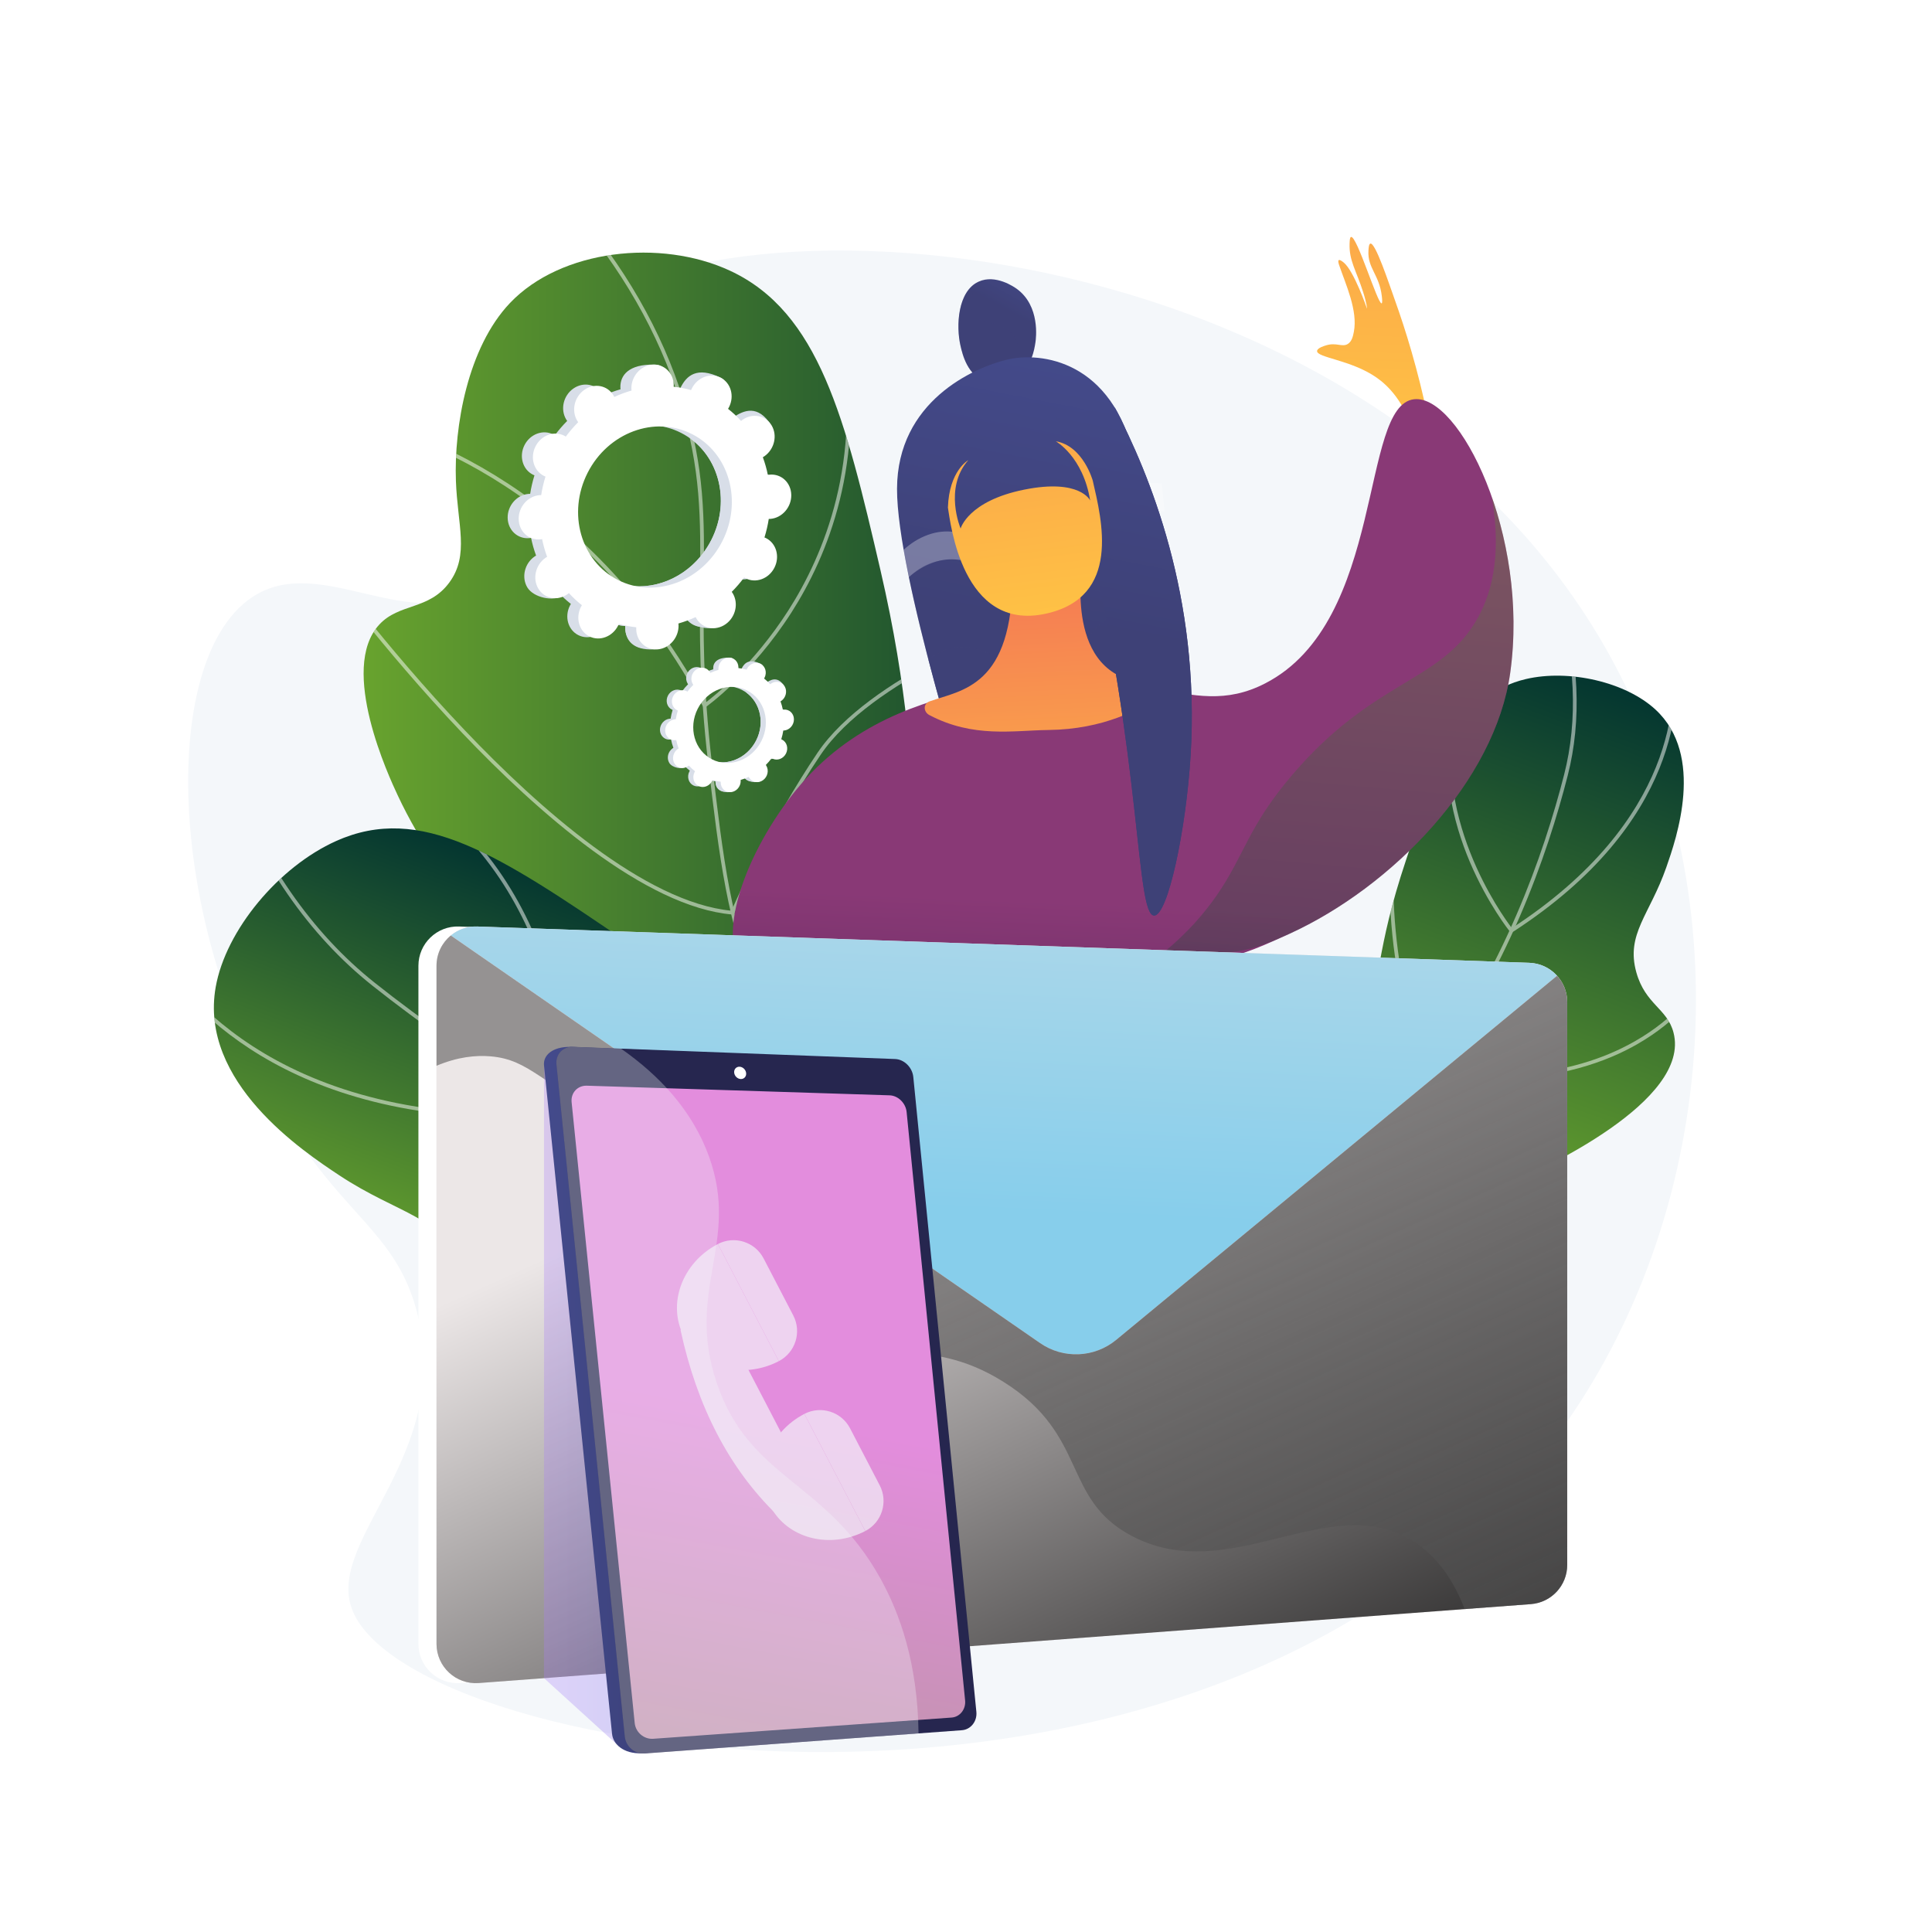 <?xml version="1.0" encoding="utf-8"?>
<!-- Generator: Adobe Illustrator 27.5.0, SVG Export Plug-In . SVG Version: 6.00 Build 0)  -->
<svg version="1.1" xmlns="http://www.w3.org/2000/svg" xmlns:xlink="http://www.w3.org/1999/xlink" x="0px" y="0px"
	 viewBox="0 0 3710 3710" style="enable-background:new 0 0 3710 3710;" xml:space="preserve">
<g id="Background">
	<g>
		<g>
			<rect style="fill:#FFFFFF;" width="3710" height="3710"/>
		</g>
	</g>
</g>
<g id="Illustration">
	<g>
		<path style="fill:#F4F7FA;" d="M1057.377,654.391c-97.244,139.21,16.777,364.904-127.517,469.601
			c-140.459,101.916-313.008-65.138-445.381,22.591c-196.368,130.139-160.508,725.634,126.593,1095.625
			c86.341,111.269,158.484,154.563,190.436,280.403c68.61,270.211-172.519,430.95-126.633,564.592
			c103.32,300.913,1692.306,553.414,2329.878-350.928c297.772-422.366,342.325-1032.265,76.275-1495.487
			C2600.28,403.753,1275.575,342.029,1057.377,654.391z"/>
		<g>
			<g>
				<defs>
					<path id="SVGID_1_" d="M2383.685,2370.05c150.761,1.02,342.963-19.191,527.043-102.453
						c46.978-21.249,337.185-152.513,302.91-284.689c-12.073-46.559-54.212-53.911-71.443-115.879
						c-20.416-73.427,25.68-110.104,57.633-201.615c19.066-54.604,74.864-214.404-20.874-302.883
						c-57.21-52.872-165.944-77.884-248.708-58.562c-121.397,28.34-163.134,146.506-230.294,347.666
						c-59.535,178.321-44.238,222.094-89.35,349.753C2577.122,2096.132,2514.08,2226.577,2383.685,2370.05z"/>
				</defs>
				
					<linearGradient id="SVGID_00000042006403997194630830000013664310762547697025_" gradientUnits="userSpaceOnUse" x1="3130.978" y1="1307.89" x2="2770.083" y2="2276.609">
					<stop  offset="0.004" style="stop-color:#023430"/>
					<stop  offset="1" style="stop-color:#68a32e"/>
				</linearGradient>
				
					<use xlink:href="#SVGID_1_"  style="overflow:visible;fill:url(#SVGID_00000042006403997194630830000013664310762547697025_);"/>
				<clipPath id="SVGID_00000133521680829195662940000003479408766713478060_">
					<use xlink:href="#SVGID_1_"  style="overflow:visible;"/>
				</clipPath>
				<g style="opacity:0.5;clip-path:url(#SVGID_00000133521680829195662940000003479408766713478060_);">
					<path style="fill:#FFFFFF;" d="M2004.972,2452.356c-87.31,0.001-176.662-12.079-267.335-36.221l1.829-6.882
						c164.985,43.925,325.515,47.649,477.146,11.068c201.984-48.731,377.192-169.735,520.753-359.648
						c149.549-197.829,227.303-420.854,266.198-573.114c26.915-105.347,21.716-222.005-15.443-346.736l6.823-2.033
						c37.539,125.983,42.758,243.919,15.52,350.532c-39.055,152.893-117.153,376.872-267.415,575.645
						c-144.579,191.261-321.137,313.148-524.766,362.277C2148.88,2443.988,2077.632,2452.356,2004.972,2452.356z"/>
					<path style="fill:#FFFFFF;" d="M2901.655,1791.79l-2.013-2.488c-0.424-0.523-42.775-53.294-76.982-133.838
						c-31.609-74.43-62.59-188.552-30.685-309.547l6.885,1.815c-56.522,214.341,85.759,410.204,104.353,434.562
						c319.124-207.767,315.963-445.168,307.346-513.129c-0.237-1.86-0.358-3.027-0.355-3.454l3.564,0.034l3.557-0.03
						c0.017,0.394,0.132,1.253,0.299,2.554c8.773,69.198,12.112,311.331-313.281,521.78L2901.655,1791.79z"/>
					<path style="fill:#FFFFFF;" d="M2864.735,2072.353c-37.545,0-78.345-2.828-122.554-9.327l-1.885-0.277l-0.814-1.72
						c-0.873-1.84-87.063-186.916-68.157-438.523l19.056-253.577l7.101,0.534l-19.056,253.577
						c-17.787,236.759,58.093,414.01,66.707,433.22c107.837,15.619,263.166,18.195,394.607-56.894
						c79.027-45.146,112.334-97.771,112.66-98.298l6.051,3.755c-1.363,2.201-34.346,54.435-114.768,100.493
						C3086.227,2038.22,2995.168,2072.353,2864.735,2072.353z"/>
				</g>
			</g>
		</g>
		<g>
			<g>
				<g>
					<defs>
						<path id="SVGID_00000021839020975277486150000010005330052877013938_" d="M2221.342,2368.829
							c-115.702-71.389-274.025-193.355-374.643-390.894c-131.957-259.07-48.722-420.504-155.908-882.775
							c-67.773-292.289-118.015-495.589-288.51-575.096c-133.608-62.305-325.068-41.127-422.941,61.753
							c-81.378,85.542-107.583,237.584-103.861,341.547c3.034,84.729,26.107,142.002-12.346,194.788
							c-39.298,53.945-96.5,39.577-134.991,81.443c-78.06,84.903,19.631,293.624,35.42,327.357
							c175.632,375.242,593.436,567.385,776.694,649.004C1691.779,2243.441,1922.059,2327.593,2221.342,2368.829z"/>
					</defs>
					
						<linearGradient id="SVGID_00000142171770918660172060000016157319545526845342_" gradientUnits="userSpaceOnUse" x1="698.252" y1="1426.963" x2="2221.342" y2="1426.963">
						<stop  offset="0" style="stop-color:#68a32e"/>
						<stop  offset="1" style="stop-color:#023430"/>
					</linearGradient>
					
						<use xlink:href="#SVGID_00000021839020975277486150000010005330052877013938_"  style="overflow:visible;fill:url(#SVGID_00000142171770918660172060000016157319545526845342_);"/>
					<clipPath id="SVGID_00000083797177454272906860000004469866321159319204_">
						<use xlink:href="#SVGID_00000021839020975277486150000010005330052877013938_"  style="overflow:visible;"/>
					</clipPath>
					<g style="opacity:0.5;clip-path:url(#SVGID_00000083797177454272906860000004469866321159319204_);">
						<path style="fill:#FFFFFF;" d="M2347.293,2418.594c-182.438-29.879-343.813-76.973-479.64-139.973
							c-201.021-93.239-340.012-219.058-413.114-373.963c-57.172-121.157-73.724-261.732-94.679-439.705
							c-17.37-147.534-16.375-253.576-15.495-347.135c1.137-121.294,2.034-217.098-38.585-347.11
							c-41.273-132.084-113.078-257.165-213.414-371.766l5.355-4.691c100.997,115.352,173.285,241.296,214.854,374.333
							c40.957,131.081,40.052,227.38,38.908,349.3c-0.876,93.347-1.867,199.15,15.45,346.236
							c21.695,184.261,37.368,317.392,94.046,437.498c72.371,153.355,210.205,278.023,409.671,370.542
							c135.239,62.728,295.992,109.63,477.797,139.405L2347.293,2418.594z"/>
						<path style="fill:#FFFFFF;" d="M1351.855,1360.188l-1.892-3.549c-131.661-246.634-305.555-382.315-428.247-452.707
							c-132.833-76.209-235.687-94.355-236.709-94.529l1.196-7.021c1.036,0.177,105.139,18.54,239.057,95.373
							c122.901,70.511,296.823,206.073,429.044,451.904c16.448-12.376,92.356-72.599,159.31-177.097
							c69.332-108.208,142.983-287.442,100.128-526.818l7.01-1.255c43.286,241.783-31.196,422.849-101.303,532.169
							c-75.96,118.448-163.423,180.604-164.3,181.218L1351.855,1360.188z"/>
						<path style="fill:#FFFFFF;" d="M1409.277,1756.407l-2.58-0.219c-168.41-14.295-375.395-197.671-519.379-348.988
							c-155.707-163.639-273.34-326.027-274.509-327.648l5.773-4.168c1.168,1.618,118.562,163.67,273.949,326.963
							c142.385,149.627,346.498,330.773,512.213,346.515c8.815-20.449,73.46-167.598,165.357-303.646
							c98.977-146.52,378.382-247.047,381.191-248.046l2.385,6.711c-2.789,0.99-280.013,100.745-377.672,245.321
							c-98.135,145.276-165.058,303.24-165.722,304.818L1409.277,1756.407z"/>
						<path style="fill:#FFFFFF;" d="M1718.755,2255.822c-62.617,0-155.026-3.401-262.95-18.025
							c-185.338-25.115-455.719-89.407-691.288-253.071l-454.902-316.048l4.062-5.849l454.902,316.048
							c234.348,162.817,503.488,226.818,687.998,251.838c175.173,23.753,309.279,17.833,340.885,15.915
							c-55.193-64.615-85.28-137.674-89.442-217.259c-3.418-65.348,10.554-135.159,41.527-207.493
							c52.62-122.891,137.392-211.813,138.244-212.697l5.133,4.937c-0.842,0.876-84.824,88.998-136.905,210.739
							c-30.504,71.3-44.257,140.019-40.88,204.246c4.215,80.135,35.296,153.562,92.377,218.241l4.694,5.321l-7.073,0.583
							C1804.462,2253.304,1772.63,2255.822,1718.755,2255.822z"/>
					</g>
				</g>
			</g>
			<g>
				<g>
					<defs>
						<path id="SVGID_00000022528947984357814010000005490893370548709781_" d="M2183.498,2352.991
							c-170.064,130.978-405.396,273.568-685.816,337.674c-71.563,16.36-513.65,117.424-588.605-61.959
							c-26.403-63.188,15.046-107.81-18.778-192.91c-40.08-100.836-123.929-102.729-238.959-178.975
							c-68.638-45.495-269.509-178.639-237.146-361.401c19.34-109.213,121.091-231.204,231.571-280.565
							c162.051-72.402,311.128,25.642,560.499,195.897c221.058,150.925,241.406,213.729,402.485,319.63
							C1728.295,2208.977,1912.103,2302.597,2183.498,2352.991z"/>
					</defs>
					
						<linearGradient id="SVGID_00000018217233587817822920000012785997945751726001_" gradientUnits="userSpaceOnUse" x1="1417.208" y1="1800.433" x2="1130.827" y2="2569.14">
						<stop  offset="0.004" style="stop-color:#023430"/>
						<stop  offset="1" style="stop-color:#68a32e"/>
					</linearGradient>
					
						<use xlink:href="#SVGID_00000022528947984357814010000005490893370548709781_"  style="overflow:visible;fill:url(#SVGID_00000018217233587817822920000012785997945751726001_);"/>
					<clipPath id="SVGID_00000159436416839600412860000014006449533544094392_">
						<use xlink:href="#SVGID_00000022528947984357814010000005490893370548709781_"  style="overflow:visible;"/>
					</clipPath>
					<g style="opacity:0.5;clip-path:url(#SVGID_00000159436416839600412860000014006449533544094392_);">
						<path style="fill:#FFFFFF;" d="M1928.354,2375.292c-133.306,0-271.72-20.059-414.623-60.223
							c-341.295-95.922-622.54-282.515-798.374-422.156c-122.477-97.267-217.952-235.267-283.772-410.168l6.663-2.509
							c65.361,173.677,160.085,310.646,281.54,407.1c175.323,139.235,455.715,325.276,795.87,420.877
							c326.659,91.807,629.859,78.113,901.172-40.708c203.66-89.19,382.673-231.803,532.068-423.875l5.619,4.373
							c-150.129,193.018-330.074,336.355-534.829,426.026C2265.602,2341.509,2101.288,2375.292,1928.354,2375.292z"/>
						<path style="fill:#FFFFFF;" d="M984.73,2146.406c-467.935,0-648.126-245.414-694.24-325.318
							c-0.994-1.722-1.624-2.841-1.937-3.274l5.644-4.342c0.449,0.576,0.984,1.492,2.462,4.055
							c48.906,84.742,250.49,357.667,793.158,317.803c0.153-17.567-0.602-105.297-27.805-212.664
							c-27.934-110.239-90.276-264.355-228.656-372.52l4.388-5.611c140.028,109.454,203.027,265.204,231.222,376.588
							c30.521,120.578,27.948,216.669,27.92,217.626l-0.101,3.199l-3.192,0.241C1055.71,2145.055,1019.393,2146.406,984.73,2146.406
							z"/>
						<path style="fill:#FFFFFF;" d="M931.362,2597.376c-86.33,0-139.134-19.773-139.798-20.028l2.549-6.65
							c0.828,0.316,84.125,31.417,212.927,14.556c118.662-15.534,301.274-76.098,498.073-276.343
							c-5.689-24.865-71.45-294.226-297.939-550.119L967.211,1487.68l5.334-4.721l239.964,271.112
							c237.833,268.71,299.393,552.388,299.987,555.223l0.393,1.863l-1.335,1.36c-198.921,202.976-383.904,264.223-504.058,279.86
							C979.962,2595.96,954.459,2597.376,931.362,2597.376z"/>
					</g>
				</g>
			</g>
			<g>
				<g>
					<defs>
						<path id="SVGID_00000005986115854235673800000016605808918396382848_" d="M2142.883,2506.67
							c-12.926-17.573-90.697-119.972-213.779-124.236c-103.04-3.57-181.839,63.578-200.091,79.132
							c-73.5,62.632-65.008,112.591-124.377,132.87c-70.499,24.081-121.096-33.175-166.688-0.121
							c-31.452,22.803-40.664,74.186-27.912,110.017c22.381,62.893,117.762,92.863,190.096,77.826
							c99.657-20.716,101.904-115.708,215.058-146.223c65.755-17.733,84.908,8.976,154.852-8.16
							C2051.26,2607.876,2107.631,2551.724,2142.883,2506.67z"/>
					</defs>
					
						<linearGradient id="SVGID_00000153703436230569035580000011476264606879572662_" gradientUnits="userSpaceOnUse" x1="1404.49" y1="2584.141" x2="2142.883" y2="2584.141">
						<stop  offset="0" style="stop-color:#68a32e"/>
						<stop  offset="1" style="stop-color:#023430"/>
					</linearGradient>
					
						<use xlink:href="#SVGID_00000005986115854235673800000016605808918396382848_"  style="overflow:visible;fill:url(#SVGID_00000153703436230569035580000011476264606879572662_);"/>
					<clipPath id="SVGID_00000021112528671550869820000004970236214140653735_">
						<use xlink:href="#SVGID_00000005986115854235673800000016605808918396382848_"  style="overflow:visible;"/>
					</clipPath>
					<g style="opacity:0.5;clip-path:url(#SVGID_00000021112528671550869820000004970236214140653735_);">
						<path style="fill:#FFFFFF;" d="M1576.808,2689.135c-61.136,0.002-135.58-30.5-222.282-91.201l2.045-2.918
							c116.141,81.317,209.812,108.056,278.403,79.489c43.227-18.003,64.645-51.946,87.317-87.883
							c25.514-40.439,51.893-82.255,111.76-102.215c46.041-15.348,99.359-8,205.587,6.639
							c53.086,7.316,106.13,17.918,157.668,31.513l-0.911,3.442c-51.396-13.557-104.298-24.131-157.237-31.427
							c-105.688-14.566-158.732-21.875-203.98-6.79c-58.66,19.558-84.695,60.826-109.875,100.736
							c-22.982,36.427-44.691,70.835-88.959,89.272C1618.178,2685.358,1598.312,2689.135,1576.808,2689.135z"/>
						<path style="fill:#FFFFFF;" d="M1455.158,2792.203l-0.807-3.469c126.174-29.284,160.415-100.257,163.462-107.15
							c-11.326-38.98-44.375-71.935-70.177-92.759c-28.208-22.766-54.105-36.362-54.366-36.497l1.648-3.157
							c1.043,0.544,104.676,55.316,126.49,132.042l0.167,0.578l-0.219,0.56C1621.047,2683.135,1588.975,2761.144,1455.158,2792.203z
							"/>
						<path style="fill:#FFFFFF;" d="M1742.297,2751.378c-12.686-38.136-1.224-94.582,34.068-167.768
							c23.632-49.013,50.603-89.438,55.871-97.189c-56.987-46.434-196.337,63.824-197.745,64.951l-2.225-2.782
							c0.362-0.287,36.447-28.982,79.17-51.1c57.86-29.957,99.697-34.241,124.351-12.733l1.2,1.048l-0.911,1.309
							c-1.203,1.731-119.994,174.166-90.398,263.142L1742.297,2751.378z"/>
						<path style="fill:#FFFFFF;" d="M1865.768,2698.171c-33.564-128.806,139.106-199.877,159.72-207.848
							c-59.23-102.142-207.159-121.477-208.657-121.661l0.438-3.535c1.523,0.188,152.953,19.99,212.35,125.249l1.036,1.839
							l-1.986,0.712c-1.947,0.697-194.139,71.254-159.459,204.347L1865.768,2698.171z"/>
					</g>
				</g>
			</g>
		</g>
		<g>
			<path style="fill:#D8DEE8;" d="M1410.753,1108.181c19.678,9.991,44.4,0.817,55.217-20.49
				c10.818-21.307,3.636-46.679-16.042-56.669c-1.02-0.518-2.06-0.953-3.104-1.369c3.657-11.79,6.413-23.672,8.261-35.559
				c1.128-0.003,2.26-0.022,3.41-0.125c22.45-2.001,40.269-22.631,39.798-46.079c-0.47-23.449-19.051-40.834-41.501-38.833
				c-1.174,0.105-2.326,0.29-3.472,0.494c-2.345-11.62-5.558-22.971-9.612-33.957c1.033-0.605,2.06-1.229,3.064-1.932
				c19.207-13.456,25.348-40.016,13.716-59.322c-11.633-19.305-36.633-24.047-55.841-10.591c-0.984,0.69-1.91,1.435-2.825,2.191
				c-7.587-8.386-15.907-16.159-24.909-23.252c0.633-1.037,1.252-2.089,1.813-3.193c10.818-21.307,24.955-44.581,5.123-54.263
				c-45.877-22.396-65.564-3.224-76.382,18.083c-0.56,1.104-1.043,2.224-1.508,3.348c-11.039-3.082-22.223-5.213-33.471-6.389
				c0.07-1.184,0.125-2.372,0.101-3.573c-0.47-23.447,6.487-36.136-16.048-36.574c-49.142-0.955-65.723,20.374-65.252,43.821
				c0.024,1.225,0.127,2.424,0.249,3.614c-11.261,3.21-22.322,7.314-33.087,12.278c-0.512-1.046-1.042-2.085-1.651-3.095
				c-11.632-19.305-36.633-24.047-55.841-10.589c-19.208,13.457-25.348,40.016-13.716,59.321c0.595,0.99,1.249,1.914,1.911,2.827
				c-8.506,8.507-16.472,17.744-23.833,27.653c-0.952-0.597-1.917-1.18-2.936-1.698c-19.678-9.991-44.4-0.818-55.218,20.49
				c-10.818,21.307-3.636,46.679,16.042,56.669c1.02,0.518,2.06,0.953,3.104,1.369c-3.656,11.79-6.413,23.672-8.26,35.559
				c-1.128,0.003-2.26,0.022-3.41,0.123c-22.45,2.002-40.268,22.632-39.799,46.08c0.47,23.449,19.051,40.833,41.501,38.832
				c1.173-0.104,2.326-0.289,3.472-0.493c2.345,11.621,5.558,22.971,9.612,33.957c-1.033,0.605-2.06,1.229-3.064,1.932
				c-19.207,13.457-25.348,40.016-13.716,59.322c11.633,19.306,50.143,28.275,69.35,14.818c0.985-0.69-11.599-5.662-10.684-6.418
				c7.586,8.386,15.907,16.159,24.909,23.252c-0.633,1.037-1.252,2.089-1.813,3.193c-10.818,21.307-3.636,46.679,16.042,56.67
				c19.678,9.991,44.4,0.817,55.218-20.49c0.56-1.104,1.043-2.225,1.508-3.348c11.039,3.082,22.223,5.213,33.47,6.389
				c-0.07,1.185-0.125,2.372-0.101,3.574c0.471,23.447,19.051,40.833,41.501,38.832c22.451-2.001,40.27-22.632,39.799-46.079
				c-0.025-1.225-0.127-2.424-0.248-3.614c11.261-3.21,22.321-7.314,33.087-12.278c0.511,1.046,1.043,2.085,1.65,3.094
				c11.632,19.306,36.633,24.048,55.841,10.59c19.208-13.458,25.348-40.016,13.716-59.323c-0.596-0.988-1.249-1.913-1.912-2.825
				c8.505-8.507,16.472-17.744,23.832-27.653C1408.768,1107.08,1409.733,1107.664,1410.753,1108.181z M1165.451,1111.294
				c-71.445-36.274-97.523-128.393-58.245-205.755c39.278-77.361,129.036-110.668,200.482-74.393
				c71.446,36.275,97.523,128.394,58.245,205.755C1326.655,1114.262,1236.897,1147.568,1165.451,1111.294z"/>
			<path style="fill:#D8DEE8;" d="M1458.495,993.97c22.45-2.002,40.269-22.632,39.799-46.08
				c-0.47-23.448-19.051-40.834-41.502-38.832c-1.174,0.104-2.326,0.29-3.472,0.494c-2.345-11.621-5.558-22.971-9.612-33.957
				c1.033-0.604,2.06-1.229,3.064-1.932c19.207-13.456,42.97-45.971,29.419-63.982c-25.72-34.183-52.337-19.386-71.544-5.931
				c-0.984,0.69-1.91,1.434-2.825,2.19c-7.587-8.386-15.907-16.158-24.91-23.252c0.634-1.037,1.253-2.089,1.813-3.192
				c5.888-11.596,6.407-24.381,2.519-35.25c-18.552,32.653-36.854,65.442-54.829,98.411
				c56.997,41.766,75.143,124.073,39.516,194.245c-30.19,59.463-90.203,92.852-148.802,88.669c-2.614,6.778-5.18,13.594-7.98,20.308
				c-7.596,18.219-16.225,36.063-24.865,53.884c5.434,1.025,10.891,1.831,16.365,2.404c-0.071,1.185-0.125,2.373-0.101,3.574
				c0.47,23.448,14.706,43.37,55.394,41.211c22.508-1.194,26.377-25.01,25.906-48.458c-0.025-1.224-0.127-2.423-0.248-3.613
				c11.261-3.21,22.321-7.315,33.086-12.278c0.511,1.046,1.043,2.085,1.651,3.094c11.632,19.306,51.986,27.508,71.194,14.051
				c19.208-13.458,9.995-43.477-1.637-62.783c-0.596-0.989-1.249-1.914-1.912-2.827c8.506-8.506,16.472-17.744,23.832-27.652
				c0.952,0.598,1.917,1.181,2.937,1.698c19.677,9.992,44.4,0.817,55.218-20.49c10.818-21.306,3.636-46.679-16.042-56.669
				c-1.02-0.518-2.06-0.953-3.104-1.369c3.657-11.79,6.413-23.672,8.261-35.558C1456.213,994.091,1457.345,994.072,1458.495,993.97z
				"/>
			<path style="fill:#FFFFFF;" d="M1431.917,1110.588c19.677,9.991,44.399,0.818,55.217-20.489
				c10.818-21.307,3.635-46.68-16.042-56.67c-1.019-0.517-2.06-0.953-3.104-1.369c3.656-11.79,6.413-23.672,8.261-35.559
				c1.128-0.003,2.26-0.022,3.41-0.125c22.451-2.001,40.269-22.631,39.799-46.079c-0.47-23.448-19.051-40.834-41.501-38.833
				c-1.174,0.105-2.326,0.29-3.472,0.494c-2.346-11.62-5.558-22.971-9.612-33.957c1.033-0.604,2.06-1.229,3.064-1.932
				c19.207-13.456,25.348-40.016,13.716-59.321c-11.632-19.306-36.633-24.047-55.84-10.591c-0.984,0.69-1.91,1.435-2.825,2.19
				c-7.587-8.386-15.907-16.158-24.91-23.251c0.633-1.038,1.253-2.089,1.814-3.193c10.818-21.307,3.635-46.679-16.042-56.669
				c-19.678-9.991-44.399-0.818-55.217,20.489c-0.56,1.104-1.043,2.225-1.508,3.348c-11.039-3.082-22.223-5.213-33.471-6.389
				c0.07-1.185,0.125-2.372,0.101-3.573c-0.47-23.448-19.051-40.834-41.502-38.833c-22.45,2.001-40.269,22.632-39.799,46.079
				c0.024,1.226,0.126,2.423,0.249,3.614c-11.262,3.211-22.322,7.315-33.087,12.278c-0.512-1.045-1.043-2.085-1.651-3.095
				c-11.632-19.306-36.633-24.047-55.841-10.589c-19.208,13.457-25.348,40.016-13.716,59.322c0.596,0.989,1.249,1.914,1.912,2.827
				c-8.506,8.507-16.472,17.744-23.833,27.652c-0.952-0.597-1.917-1.18-2.936-1.697c-19.678-9.992-44.4-0.818-55.218,20.489
				c-10.818,21.307-3.635,46.679,16.042,56.67c1.019,0.517,2.06,0.953,3.104,1.368c-3.656,11.79-6.413,23.672-8.261,35.559
				c-1.128,0.003-2.259,0.022-3.409,0.124c-22.451,2.002-40.269,22.632-39.799,46.08c0.47,23.448,19.051,40.833,41.501,38.832
				c1.173-0.104,2.326-0.289,3.472-0.493c2.345,11.62,5.558,22.971,9.611,33.957c-1.033,0.604-2.06,1.229-3.064,1.932
				c-19.207,13.456-25.348,40.016-13.716,59.321c11.633,19.306,36.633,24.047,55.84,10.591c0.985-0.69,1.91-1.435,2.826-2.19
				c7.586,8.386,15.907,16.158,24.909,23.251c-0.633,1.038-1.253,2.089-1.813,3.193c-10.818,21.307-3.636,46.679,16.042,56.669
				c19.678,9.99,44.4,0.818,55.217-20.49c0.561-1.104,1.044-2.224,1.508-3.348c11.039,3.082,22.223,5.214,33.471,6.389
				c-0.07,1.185-0.125,2.372-0.101,3.573c0.471,23.448,19.051,40.833,41.501,38.832c22.451-2,40.27-22.632,39.799-46.079
				c-0.025-1.226-0.127-2.423-0.248-3.614c11.261-3.21,22.321-7.314,33.086-12.278c0.512,1.045,1.043,2.085,1.651,3.094
				c11.633,19.306,36.633,24.048,55.84,10.591c19.208-13.457,25.349-40.016,13.717-59.323c-0.597-0.988-1.249-1.913-1.913-2.826
				c8.506-8.506,16.472-17.744,23.833-27.652C1429.933,1109.487,1430.898,1110.07,1431.917,1110.588z M1186.615,1113.7
				c-71.446-36.274-97.523-128.393-58.245-205.754c39.278-77.361,129.036-110.668,200.482-74.393
				c71.445,36.274,97.523,128.393,58.245,205.754C1347.819,1116.668,1258.061,1149.975,1186.615,1113.7z"/>
		</g>
		<g>
			
				<linearGradient id="SVGID_00000047058246552064707620000015884285527418059426_" gradientUnits="userSpaceOnUse" x1="2630.421" y1="873.375" x2="2685.456" y2="-471.077">
				<stop  offset="0" style="stop-color:#FFC444"/>
				<stop  offset="0.996" style="stop-color:#F36F56"/>
			</linearGradient>
			<path style="fill:url(#SVGID_00000047058246552064707620000015884285527418059426_);" d="M2715.578,833.54
				c-19.291-62.459-49.428-92.664-72.387-108.63c-49.189-34.208-115.858-38.117-114.002-51.224
				c0.805-5.683,13.992-9.56,17.939-10.72c19.3-5.674,30.102,4.075,40.842-2.343c8.007-4.785,10.181-15.092,11.77-23.163
				c8.044-40.854-15.535-91.128-28.069-127.991c-0.874-2.569-2.841-8.499-0.906-9.905c2.087-1.517,7.635,3.004,9.508,4.529
				c19.943,16.244,44.843,88.762,44.815,88.77c-0.009,0.003,0.033-8.313-7.468-31.972c-13.07-41.221-27.272-60.346-26.029-93.045
				c0.242-6.387,0.506-12.131,2.716-12.786c11.188-3.314,51.403,129.9,58.839,127.441c1.867-0.617,0.825-9.502,0.307-13.926
				c-4.84-41.316-27.582-53.655-25.65-87.048c0.304-5.254,0.748-12.92,3.621-13.731c9.647-2.722,35.251,75.14,47.965,110.757
				c18.985,53.179,43.115,129.521,63.259,226.402C2733.625,814.484,2724.603,824.011,2715.578,833.54z"/>
			
				<linearGradient id="SVGID_00000126308235955691492970000015671719162708203185_" gradientUnits="userSpaceOnUse" x1="1975.245" y1="-40.788" x2="1902.993" y2="49.834" gradientTransform="matrix(0.986 -0.166 0.166 0.986 48.777 863.916)">
				<stop  offset="0" style="stop-color:#444B8C"/>
				<stop  offset="0.996" style="stop-color:#3E4177"/>
			</linearGradient>
			<path style="fill:url(#SVGID_00000126308235955691492970000015671719162708203185_);" d="M1893.38,732.678
				c-35.576-11.113-45.12-52.29-48.891-68.564c-8.918-38.477-5.456-104.905,34.842-123.323
				c32.374-14.796,68.547,10.527,73.031,13.763c45.611,32.912,37.047,95.957,36.043,102.553
				c-2.25,14.779-6.891,45.272-33.704,64.225C1952.809,722.669,1924.147,742.289,1893.38,732.678z"/>
			<g style="opacity:0.3;">
				
					<linearGradient id="SVGID_00000174559818727911811410000001147508300257842052_" gradientUnits="userSpaceOnUse" x1="1970.709" y1="-39.398" x2="1899.566" y2="49.831" gradientTransform="matrix(0.986 -0.166 0.166 0.986 48.777 863.916)">
					<stop  offset="0" style="stop-color:#444B8C"/>
					<stop  offset="0.996" style="stop-color:#3E4177"/>
				</linearGradient>
				<path style="fill:url(#SVGID_00000174559818727911811410000001147508300257842052_);" d="M1940.517,637.979
					c-23.58-23.37-56.918-13.141-70.972-34.411c-7.018-10.621-8.821-28.539,5.342-60.437
					c-36.083,21.138-38.975,83.976-30.399,120.982c3.772,16.274,13.315,57.452,48.891,68.564
					c30.768,9.611,59.429-10.009,61.321-11.347c1.177-0.833,2.298-1.695,3.391-2.569
					C1962.026,688.173,1959.778,657.067,1940.517,637.979z"/>
			</g>
			
				<linearGradient id="SVGID_00000147934434006036259140000014124379964531045760_" gradientUnits="userSpaceOnUse" x1="2027.597" y1="113.306" x2="1827.818" y2="643.208" gradientTransform="matrix(0.986 -0.166 0.166 0.986 48.777 863.916)">
				<stop  offset="0" style="stop-color:#444B8C"/>
				<stop  offset="0.996" style="stop-color:#3E4177"/>
			</linearGradient>
			<path style="fill:url(#SVGID_00000147934434006036259140000014124379964531045760_);" d="M1865.252,1551.499
				c0,0-143.178-445.299-142.694-612.828c0.483-167.529,146.612-232.639,211.492-248.124
				c64.848-15.478,202.411,1.549,244.753,190.147c42.329,188.539,11.773,611.259,11.773,611.259L1865.252,1551.499z"/>
			<path style="opacity:0.3;fill:#FFFFFF;" d="M1984.121,1103.157c103.151-12.614,126.014-110.003,220.837-121.264
				c9.183-1.09,19.514-1.415,30.93-0.304c-1.424-18.472-3.196-36.239-5.364-53.036c-12.904-1.588-24.484-1.324-34.655-0.118
				c-94.83,11.242-117.693,108.63-220.852,121.224c-84.141,10.272-121.674-48.049-192.869-22.671
				c-18.341,6.538-33.838,16.83-46.895,28.742c2.964,16.931,6.384,34.539,10.165,52.59c12.835-11.51,27.997-21.429,45.847-27.796
				C1862.455,1055.134,1899.986,1113.445,1984.121,1103.157z"/>
			
				<linearGradient id="SVGID_00000038388202292324332540000001401919689007861422_" gradientUnits="userSpaceOnUse" x1="2096.924" y1="109.867" x2="1891.226" y2="655.471" gradientTransform="matrix(0.986 -0.166 0.166 0.986 48.777 863.916)">
				<stop  offset="0" style="stop-color:#444B8C"/>
				<stop  offset="0.996" style="stop-color:#3E4177"/>
			</linearGradient>
			<path style="opacity:0.8;fill:url(#SVGID_00000038388202292324332540000001401919689007861422_);" d="M1992.929,1273.879
				c-77.157,8.828-112.443-49.943-177.494-25.838c-12.236,4.534-23.051,11.09-32.604,18.832
				c38.956,149.44,82.421,284.625,82.421,284.625l325.323-59.546c0,0,11.974-165.65,10.547-335.792
				c-2.391,0.126-4.712,0.316-6.954,0.565C2107.193,1166.344,2087.531,1263.055,1992.929,1273.879z"/>
			
				<linearGradient id="SVGID_00000154399178187043059110000003237073795724166819_" gradientUnits="userSpaceOnUse" x1="2033.495" y1="96.137" x2="1826.416" y2="645.403" gradientTransform="matrix(0.986 -0.166 0.166 0.986 48.777 863.916)">
				<stop  offset="0" style="stop-color:#444B8C"/>
				<stop  offset="0.996" style="stop-color:#3E4177"/>
			</linearGradient>
			<path style="opacity:0.3;fill:url(#SVGID_00000154399178187043059110000003237073795724166819_);" d="M2165.875,990.342
				c-86.994,9.567-106.66,106.275-201.282,117.042c-77.174,8.781-112.467-50.017-177.531-25.95
				c-16.314,6.035-30.108,15.659-41.743,26.908c10.526,51.06,23.735,105.683,37.512,158.531
				c9.553-7.742,20.368-14.298,32.604-18.832c65.051-24.105,100.337,34.665,177.494,25.838
				c94.602-10.824,114.264-107.535,201.24-117.154C2196.411,1156.477,2174.301,989.416,2165.875,990.342z"/>
			
				<linearGradient id="SVGID_00000074441500609466899900000002463139070258743723_" gradientUnits="userSpaceOnUse" x1="2108.707" y1="2635.014" x2="2146.833" y2="1736.351">
				<stop  offset="0" style="stop-color:#311944"/>
				<stop  offset="1" style="stop-color:#893976"/>
			</linearGradient>
			<path style="fill:url(#SVGID_00000074441500609466899900000002463139070258743723_);" d="M1428.532,1867.073
				c-62.772-81.781,23.599-266.921,118.411-371.232c110.301-121.354,251.511-154.758,341.102-174.698
				c296.553-66.003,391.69,68.154,541.377-8.798c232.193-119.369,181.238-534.225,286.156-545.688
				c86.155-9.413,221.89,259.356,184.412,525.893c-29.081,206.816-225.781,410.258-424.367,500.838
				c-144.07,65.714-122.194,48.267-450.234,67.219C1645.135,1882.574,1490.41,1947.687,1428.532,1867.073z"/>
			
				<linearGradient id="SVGID_00000112593000771625316130000013498159924616402583_" gradientUnits="userSpaceOnUse" x1="2022.954" y1="1784.33" x2="1987.129" y2="1010.513">
				<stop  offset="0" style="stop-color:#FFC444"/>
				<stop  offset="0.996" style="stop-color:#F36F56"/>
			</linearGradient>
			<path style="fill:url(#SVGID_00000112593000771625316130000013498159924616402583_);" d="M1785.054,1346.877
				c60.867-21.927,160.378-26.885,159.332-244.376c0,0,126.066-7.974,130.847-6.395c4.52,1.492-33.397,217.238,142.78,215.77
				c11.98-0.1,15.127,16.739,5.51,24.358c-31.858,25.239-103.712,64.326-210.111,65.563c-67.346,0.783-144.173,15.88-228.715-28.625
				C1773.117,1367.076,1772.282,1351.478,1785.054,1346.877z"/>
			
				<linearGradient id="SVGID_00000128463159917973999360000014967808769861393795_" gradientUnits="userSpaceOnUse" x1="2204.922" y1="174.509" x2="2007.665" y2="697.723" gradientTransform="matrix(0.986 -0.166 0.166 0.986 48.777 863.916)">
				<stop  offset="0" style="stop-color:#444B8C"/>
				<stop  offset="0.996" style="stop-color:#3E4177"/>
			</linearGradient>
			<path style="fill:url(#SVGID_00000128463159917973999360000014967808769861393795_);" d="M2216.407,1758.112
				c-35.674,0.449-23.301-301.005-130.018-743.561c-22.137-91.8-43.843-166.644-59.205-216.918
				c37.933-4.857,75.857-9.711,113.768-14.565c65.9,126.647,164.043,362.307,145.358,667.673
				C2277.525,1594.318,2242.646,1757.782,2216.407,1758.112z"/>
			
				<linearGradient id="SVGID_00000072252064681189797060000013208116041886530945_" gradientUnits="userSpaceOnUse" x1="2204.922" y1="174.509" x2="2007.665" y2="697.723" gradientTransform="matrix(0.986 -0.166 0.166 0.986 48.777 863.916)">
				<stop  offset="0" style="stop-color:#444B8C"/>
				<stop  offset="0.996" style="stop-color:#3E4177"/>
			</linearGradient>
			<path style="fill:url(#SVGID_00000072252064681189797060000013208116041886530945_);" d="M2216.407,1758.112
				c-35.674,0.449-23.301-301.005-130.018-743.561c-22.137-91.8-43.843-166.644-59.205-216.918
				c37.933-4.857,75.857-9.711,113.768-14.565c65.9,126.647,164.043,362.307,145.358,667.673
				C2277.525,1594.318,2242.646,1757.782,2216.407,1758.112z"/>
			
				<linearGradient id="SVGID_00000140727437923827115650000005682905740632544425_" gradientUnits="userSpaceOnUse" x1="1861.454" y1="672.955" x2="1909.632" y2="-504.005" gradientTransform="matrix(0.986 -0.166 0.166 0.986 48.777 863.916)">
				<stop  offset="0" style="stop-color:#FFC444"/>
				<stop  offset="0.996" style="stop-color:#F36F56"/>
			</linearGradient>
			<path style="fill:url(#SVGID_00000140727437923827115650000005682905740632544425_);" d="M1820.257,974.685
				c4.827,28.348,27.135,238.658,187.486,203.901c146.443-31.743,107.892-180.432,90.687-255.532c0,0-18.312-66.874-70.947-75.643
				c0,0,52.301,29.188,65.954,113.737c0,0-19.032-42.563-126.729-20.884c-107.782,21.696-122.066,74.629-122.066,74.629
				s-32.835-77.209,14.687-131.238C1859.33,883.655,1822.563,903.949,1820.257,974.685z"/>
			<g style="opacity:0.3;">
				
					<linearGradient id="SVGID_00000106145335586007441150000010647305376162290586_" gradientUnits="userSpaceOnUse" x1="2524.249" y1="2071.51" x2="2676.556" y2="326.92">
					<stop  offset="0.004" style="stop-color:#023430"/>
					<stop  offset="0.706" style="stop-color:#68a32e"/>
					<stop  offset="1" style="stop-color:#9571F6"/>
				</linearGradient>
				<path style="fill:url(#SVGID_00000106145335586007441150000010647305376162290586_);" d="M2864.684,954.14
					c20.084,116.559-1.459,191.845-32.875,242.522c-70.741,114.117-195.814,110.616-349.797,290.74
					c-86.199,100.834-91.786,154.316-145.37,231.684c-24.598,35.518-56.734,72.344-99.67,107.879
					c115.747,3.224,138.131,12.271,238.65-33.577c198.586-90.581,395.287-294.022,424.367-500.838
					C2917.019,1171.435,2898.281,1049.866,2864.684,954.14z"/>
			</g>
		</g>
		<g>
			<g>
				
					<linearGradient id="SVGID_00000093166398631209540930000010113721613522603669_" gradientUnits="userSpaceOnUse" x1="1249.669" y1="2497.713" x2="353.934" y2="2592.791">
					<stop  offset="0" style="stop-color:white"/>
					<stop  offset="0.996" style="stop-color:white"/>
				</linearGradient>
				<path style="fill:url(#SVGID_00000093166398631209540930000010113721613522603669_);" d="M2901.927,1848.854l-2020.393-69.697
					c-42.663-1.472-78.049,32.715-78.049,75.404v1302.146c0,43.893,37.323,78.521,81.093,75.236l2020.393-151.58
					c39.369-2.954,69.804-35.758,69.804-75.237V1924.257C2974.774,1883.601,2942.56,1850.255,2901.927,1848.854z"/>
			</g>
			<g>
				
					<linearGradient id="SVGID_00000099619812220362881830000008075132585504903582_" gradientUnits="userSpaceOnUse" x1="1728.002" y1="2106.718" x2="2473.615" y2="3758.075">
					<stop  offset="0" style="stop-color:#ece7e7"/>
					<stop  offset="0.996" style="stop-color:#ece7e7"/>
				</linearGradient>
				<path style="fill:url(#SVGID_00000099619812220362881830000008075132585504903582_);" d="M2936.656,1848.854l-2020.394-69.697
					c-42.663-1.472-78.049,32.715-78.049,75.404v1302.146c0,43.893,37.323,78.521,81.093,75.236l2020.394-151.58
					c39.369-2.954,69.804-35.758,69.804-75.237V1924.257C3009.503,1883.601,2977.289,1850.255,2936.656,1848.854z"/>
			</g>
			<g>
				
					<linearGradient id="SVGID_00000150069072693160723710000003731592212244349603_" gradientUnits="userSpaceOnUse" x1="1905.369" y1="2325.51" x2="1978.766" y2="721.889">
					<stop  offset="0" style="stop-color:skyblue"/>
					<stop  offset="0.996" style="stop-color:#ece7e7"/>
				</linearGradient>
				<path style="fill:url(#SVGID_00000150069072693160723710000003731592212244349603_);" d="M2143.437,2572.958l846.583-699.187
					c-13.241-14.672-32.124-24.184-53.363-24.917l-2020.394-69.697c-19.223-0.663-36.955,5.929-50.652,17.263l1131.755,782.768
					C2041.963,2610.033,2101.626,2607.489,2143.437,2572.958z"/>
				
					<linearGradient id="SVGID_00000170275019826536018680000014532592271294694056_" gradientUnits="userSpaceOnUse" x1="1727.983" y1="2106.728" x2="2473.595" y2="3758.084">
					<stop  offset="0" style="stop-color:#ece7e7"/>
					<stop  offset="0.996" style="stop-color:#000"/>
				</linearGradient>
				<path style="fill:url(#SVGID_00000170275019826536018680000014532592271294694056_);" d="M2143.437,2572.958
					c-41.81,34.531-101.473,37.076-146.072,6.229L865.61,1796.419c-16.701,13.817-27.397,34.687-27.397,58.141v1302.146
					c0,43.893,37.323,78.521,81.093,75.237l2020.394-151.58c39.369-2.954,69.804-35.758,69.804-75.238V1924.257
					c0-19.404-7.395-37.092-19.484-50.487L2143.437,2572.958z"/>
			</g>
			
				<linearGradient id="SVGID_00000029761439292522421460000000672457826425978039_" gradientUnits="userSpaceOnUse" x1="1939.215" y1="2011.353" x2="2684.828" y2="3662.709">
				<stop  offset="0" style="stop-color:black"/>
				<stop  offset="0.996" style="stop-color:gray"/>
			</linearGradient>
			<path style="opacity:0.37;fill:url(#SVGID_00000029761439292522421460000000672457826425978039_);" d="M2990.02,1873.771
				l-846.583,699.187c-41.81,34.531-101.473,37.076-146.072,6.229L865.61,1796.419c-16.701,13.817-27.397,34.687-27.397,58.141
				v192.04c40.89-17.185,75.49-20.482,103.615-18.132c77.754,6.496,96.319,55.034,245.202,125.103
				c139.206,65.515,153.81,37.593,215.177,85.07c118.225,91.468,66.522,197.039,170.139,295.242
				c107.9,102.261,200.997,22.883,355.292,120.099c163.043,102.728,110.849,223.977,245.201,295.242
				c188.229,99.844,380.442-90.532,540.444,10.008c48.377,30.399,79.308,78.307,99.249,130.671l127.167-9.541
				c39.369-2.954,69.804-35.758,69.804-75.238V1924.257C3009.503,1904.853,3002.108,1887.165,2990.02,1873.771z"/>
		</g>
		<g>
			<path style="fill:#D8DEE8;" d="M1473.231,1455.578c9.295,4.719,20.973,0.386,26.083-9.679c5.11-10.065,1.717-22.05-7.578-26.769
				c-0.482-0.245-0.974-0.45-1.466-0.647c1.727-5.569,3.029-11.182,3.902-16.797c0.532-0.001,1.067-0.01,1.611-0.059
				c10.605-0.945,19.021-10.69,18.8-21.767c-0.222-11.076-8.999-19.289-19.604-18.343c-0.555,0.05-1.099,0.137-1.641,0.233
				c-1.107-5.489-2.625-10.851-4.54-16.041c0.488-0.285,0.973-0.58,1.447-0.912c9.073-6.356,11.973-18.902,6.479-28.022
				c-5.495-9.119-17.305-11.358-26.378-5.002c-0.465,0.326-0.902,0.677-1.335,1.035c-3.584-3.962-7.514-7.633-11.766-10.984
				c0.299-0.49,0.592-0.987,0.856-1.508c5.11-10.065,11.788-21.059,2.42-25.632c-21.671-10.579-30.97-1.523-36.08,8.542
				c-0.265,0.522-0.493,1.051-0.712,1.581c-5.215-1.456-10.497-2.462-15.811-3.018c0.033-0.559,0.059-1.12,0.047-1.688
				c-0.222-11.076,3.064-17.07-7.581-17.276c-23.212-0.451-31.044,9.624-30.823,20.7c0.012,0.579,0.06,1.145,0.117,1.707
				c-5.319,1.516-10.544,3.455-15.629,5.8c-0.241-0.494-0.492-0.985-0.779-1.462c-5.494-9.119-17.304-11.359-26.377-5.002
				c-9.073,6.357-11.974,18.902-6.479,28.022c0.281,0.467,0.589,0.904,0.903,1.335c-4.018,4.018-7.781,8.381-11.258,13.061
				c-0.449-0.281-0.906-0.557-1.387-0.801c-9.295-4.72-20.973-0.386-26.083,9.679c-5.11,10.064-1.717,22.049,7.578,26.769
				c0.482,0.244,0.974,0.45,1.466,0.646c-1.727,5.569-3.029,11.182-3.902,16.797c-0.532,0.001-1.067,0.01-1.61,0.058
				c-10.605,0.946-19.022,10.691-18.8,21.767c0.222,11.076,8.999,19.288,19.604,18.343c0.554-0.049,1.099-0.136,1.64-0.233
				c1.107,5.489,2.625,10.851,4.54,16.041c-0.487,0.285-0.973,0.58-1.447,0.913c-9.073,6.356-11.974,18.902-6.479,28.022
				c5.495,9.12,23.686,13.356,32.759,7c0.465-0.325-5.479-2.675-5.047-3.032c3.584,3.962,7.514,7.633,11.766,10.983
				c-0.299,0.49-0.592,0.987-0.856,1.508c-5.111,10.065-1.717,22.05,7.578,26.769c9.295,4.72,20.973,0.386,26.083-9.679
				c0.265-0.521,0.492-1.051,0.712-1.581c5.214,1.456,10.498,2.463,15.811,3.019c-0.033,0.559-0.059,1.12-0.047,1.688
				c0.222,11.076,8.999,19.288,19.604,18.343c10.605-0.945,19.021-10.691,18.799-21.766c-0.012-0.579-0.06-1.145-0.117-1.707
				c5.32-1.516,10.544-3.455,15.629-5.8c0.242,0.494,0.492,0.985,0.78,1.462c5.495,9.119,17.304,11.359,26.377,5.002
				c9.073-6.357,11.974-18.902,6.479-28.022c-0.282-0.467-0.59-0.904-0.903-1.335c4.018-4.018,7.781-8.381,11.258-13.063
				C1472.293,1455.058,1472.749,1455.334,1473.231,1455.578z M1357.358,1457.049c-33.749-17.135-46.067-60.649-27.513-97.192
				c18.554-36.543,60.953-52.276,94.701-35.141c33.749,17.134,46.067,60.649,27.513,97.192
				C1433.506,1458.45,1391.106,1474.184,1357.358,1457.049z"/>
			<path style="fill:#D8DEE8;" d="M1495.783,1401.629c10.605-0.945,19.021-10.691,18.8-21.767
				c-0.222-11.076-8.999-19.289-19.604-18.343c-0.554,0.049-1.098,0.137-1.639,0.233c-1.108-5.489-2.626-10.851-4.54-16.041
				c0.488-0.285,0.973-0.58,1.447-0.913c9.073-6.356,20.298-21.715,13.897-30.223c-12.149-16.147-24.722-9.157-33.795-2.801
				c-0.465,0.326-0.902,0.677-1.335,1.034c-3.584-3.962-7.514-7.633-11.766-10.983c0.299-0.49,0.592-0.987,0.856-1.508
				c2.781-5.478,3.026-11.517,1.19-16.652c-8.763,15.425-17.409,30.913-25.9,46.487c26.924,19.729,35.496,58.608,18.666,91.755
				c-14.261,28.088-42.609,43.86-70.289,41.884c-1.235,3.202-2.447,6.421-3.77,9.593c-3.588,8.606-7.664,17.035-11.746,25.453
				c2.567,0.484,5.145,0.865,7.731,1.135c-0.034,0.56-0.059,1.12-0.048,1.688c0.222,11.076,6.947,20.487,26.166,19.467
				c10.632-0.564,12.459-11.815,12.237-22.891c-0.012-0.578-0.06-1.145-0.117-1.707c5.32-1.517,10.544-3.455,15.629-5.8
				c0.242,0.494,0.493,0.985,0.78,1.461c5.495,9.12,24.556,12.994,33.63,6.637c9.073-6.357,4.721-20.537-0.774-29.657
				c-0.282-0.467-0.59-0.904-0.903-1.335c4.018-4.018,7.781-8.382,11.258-13.062c0.449,0.283,0.905,0.558,1.387,0.802
				c9.295,4.72,20.973,0.386,26.083-9.679c5.11-10.064,1.717-22.049-7.578-26.768c-0.482-0.245-0.973-0.45-1.466-0.647
				c1.727-5.569,3.029-11.182,3.902-16.796C1494.705,1401.686,1495.24,1401.677,1495.783,1401.629z"/>
			<path style="fill:#FFFFFF;" d="M1483.228,1456.716c9.295,4.719,20.973,0.386,26.083-9.679c5.11-10.065,1.717-22.049-7.578-26.769
				c-0.482-0.245-0.973-0.45-1.466-0.647c1.727-5.569,3.029-11.182,3.902-16.797c0.533-0.001,1.067-0.01,1.61-0.059
				c10.605-0.945,19.021-10.69,18.8-21.766s-8.999-19.289-19.604-18.343c-0.554,0.05-1.099,0.137-1.64,0.233
				c-1.107-5.489-2.625-10.851-4.54-16.041c0.487-0.285,0.973-0.58,1.447-0.913c9.073-6.356,11.973-18.902,6.479-28.022
				c-5.495-9.119-17.304-11.359-26.377-5.003c-0.465,0.326-0.902,0.677-1.335,1.035c-3.584-3.962-7.514-7.632-11.766-10.983
				c0.299-0.49,0.592-0.987,0.856-1.508c5.11-10.065,1.717-22.05-7.578-26.769c-9.295-4.719-20.973-0.386-26.083,9.679
				c-0.265,0.521-0.493,1.051-0.712,1.581c-5.214-1.456-10.498-2.463-15.811-3.018c0.033-0.559,0.059-1.12,0.048-1.688
				c-0.223-11.076-8.999-19.288-19.604-18.343c-10.605,0.945-19.022,10.691-18.8,21.767c0.012,0.578,0.06,1.145,0.117,1.707
				c-5.319,1.517-10.544,3.455-15.629,5.8c-0.242-0.494-0.492-0.985-0.779-1.462c-5.495-9.12-17.305-11.359-26.378-5.002
				c-9.073,6.357-11.974,18.902-6.479,28.022c0.281,0.468,0.589,0.904,0.903,1.335c-4.018,4.018-7.781,8.382-11.258,13.063
				c-0.449-0.282-0.905-0.558-1.387-0.802c-9.295-4.719-20.973-0.386-26.083,9.679c-5.11,10.065-1.718,22.05,7.578,26.769
				c0.482,0.245,0.974,0.45,1.466,0.647c-1.727,5.569-3.029,11.182-3.901,16.797c-0.533,0.002-1.068,0.01-1.611,0.059
				c-10.605,0.945-19.022,10.691-18.8,21.767c0.222,11.076,8.999,19.288,19.604,18.343c0.554-0.049,1.099-0.136,1.64-0.233
				c1.108,5.489,2.625,10.851,4.541,16.041c-0.488,0.285-0.973,0.58-1.448,0.913c-9.073,6.356-11.974,18.902-6.479,28.022
				c5.494,9.119,17.304,11.359,26.377,5.003c0.465-0.326,0.902-0.678,1.334-1.035c3.584,3.962,7.515,7.633,11.766,10.983
				c-0.299,0.49-0.592,0.987-0.856,1.508c-5.11,10.065-1.717,22.05,7.578,26.769c9.295,4.719,20.973,0.386,26.083-9.679
				c0.265-0.521,0.492-1.051,0.712-1.581c5.214,1.456,10.498,2.463,15.811,3.018c-0.033,0.56-0.059,1.12-0.047,1.688
				c0.222,11.076,8.999,19.288,19.604,18.343c10.605-0.945,19.022-10.691,18.799-21.766c-0.012-0.579-0.06-1.145-0.117-1.707
				c5.32-1.516,10.544-3.455,15.629-5.8c0.241,0.494,0.493,0.985,0.779,1.461c5.495,9.12,17.304,11.359,26.377,5.003
				c9.073-6.357,11.974-18.902,6.479-28.022c-0.282-0.467-0.59-0.904-0.903-1.335c4.018-4.018,7.781-8.381,11.258-13.062
				C1482.291,1456.195,1482.747,1456.471,1483.228,1456.716z M1367.355,1458.185c-33.749-17.134-46.067-60.649-27.513-97.191
				c18.553-36.543,60.953-52.276,94.701-35.141c33.749,17.135,46.067,60.649,27.513,97.192
				C1443.503,1459.588,1401.104,1475.321,1367.355,1458.185z"/>
		</g>
		
			<linearGradient id="SVGID_00000086679626968424551890000017289934659651804597_" gradientUnits="userSpaceOnUse" x1="1044.662" y1="2697.72" x2="1446.186" y2="2697.72">
			<stop  offset="0" style="stop-color:#AA80F9"/>
			<stop  offset="0.996" style="stop-color:#6165D7"/>
		</linearGradient>
		<polygon style="opacity:0.3;fill:url(#SVGID_00000086679626968424551890000017289934659651804597_);" points="1044.662,2045.858 
			1044.662,3222.538 1184.286,3349.58 1446.186,3139.875 		"/>
		<g>
			<g>
				<g>
					<g>
						
							<linearGradient id="SVGID_00000115489394183739068070000001225396947510224573_" gradientUnits="userSpaceOnUse" x1="3583.002" y1="2657.094" x2="4410.932" y2="2657.094" gradientTransform="matrix(1 0.02 -0.02 1 -2497.696 -41.898)">
							<stop  offset="0" style="stop-color:#444B8C"/>
							<stop  offset="0.996" style="stop-color:#26264F"/>
						</linearGradient>
						<path style="fill:url(#SVGID_00000115489394183739068070000001225396947510224573_);" d="M1727.088,2069.656l120.595,1212.873
							c1.795,18.061-10.641,33.852-27.681,35.095l-587.585,49.215c-35.819,1.257-55.148-18.038-57.093-37.15l-130.663-1283.83
							c-1.963-19.286,15.932-36.354,52.116-35.618l595.59,25.11C1709.673,2036.003,1725.277,2051.441,1727.088,2069.656z"/>
						<path style="fill:#26264F;" d="M1753.802,2068.11l121.103,1219.123c1.803,18.154-10.682,34.028-27.791,35.282l-609.177,44.655
							c-19.019,1.394-36.222-13.18-38.176-32.393l-131.248-1290.635c-1.971-19.388,12.271-34.653,31.596-33.923l618.831,23.406
							C1736.316,2034.282,1751.983,2049.8,1753.802,2068.11z"/>
						
							<linearGradient id="SVGID_00000074418309247537947830000001984064479408843451_" gradientUnits="userSpaceOnUse" x1="-1893.879" y1="2705.22" x2="-1453.865" y2="5026.285" gradientTransform="matrix(-1 0 0 1 -421.096 0)">
							<stop  offset="0.004" style="stop-color:#E38DDD"/>
							<stop  offset="1" style="stop-color:#68a32e"/>
						</linearGradient>
						<path style="fill:url(#SVGID_00000074418309247537947830000001984064479408843451_);" d="M1740.978,2135.379l112.321,1129.946
							c1.686,16.962-10.002,31.768-26.014,32.906l-572.97,40.727c-17.686,1.257-33.682-12.349-35.501-30.24l-121.138-1192.103
							c-1.833-18.042,11.392-32.337,29.341-31.765l581.371,18.503C1724.631,2103.869,1739.278,2118.281,1740.978,2135.379z"/>
					</g>
					<path style="fill:#FFFFFF;" d="M1432.806,2060.646c0.655,6.522-3.949,11.635-10.29,11.422
						c-6.347-0.214-12.03-5.685-12.686-12.218c-0.657-6.534,3.962-11.648,10.311-11.422
						C1426.484,2048.655,1432.151,2054.125,1432.806,2060.646z"/>
				</g>
			</g>
			<g style="opacity:0.66;">
				<path style="fill:#F4F7FA;" d="M1378.562,2388.872c-68.486,35.637-97.807,114.875-65.489,176.983
					c32.318,62.108,114.036,83.566,182.523,47.929L1378.562,2388.872z"/>
				<path style="fill:#F4F7FA;" d="M1495.596,2613.784L1495.596,2613.784l-117.034-224.912h0
					c31.891-16.594,71.195-4.194,87.79,27.696l56.94,109.426C1539.887,2557.885,1527.487,2597.189,1495.596,2613.784z"/>
				<path style="fill:#F4F7FA;" d="M1544.586,2715.121c-68.487,35.637-97.807,114.875-65.489,176.983
					c32.318,62.108,114.036,83.566,182.523,47.929L1544.586,2715.121z"/>
				<path style="fill:#F4F7FA;" d="M1661.62,2940.032L1661.62,2940.032l-117.034-224.912l0,0
					c31.891-16.594,71.196-4.194,87.79,27.696l56.94,109.426C1705.91,2884.133,1693.51,2923.438,1661.62,2940.032z"/>
				<path style="fill:#F4F7FA;" d="M1562.532,2871.31l-71.228,37.064c-91.024-88.623-152.53-206.824-184.518-354.603l71.228-37.064
					L1562.532,2871.31z"/>
			</g>
			<g style="opacity:0.3;">
				<path style="fill:#F4F7FA;" d="M1376.406,2655.729c-60.543-178.886,44.836-269.006-14.842-434.695
					c-32.468-90.15-97.464-157.305-168.966-207.318l-92.488-3.498c-19.326-0.731-33.567,14.534-31.597,33.923l131.249,1290.635
					c1.952,19.213,19.157,33.787,38.175,32.393l525.938-38.553c-1.652-134.761-35.888-230.671-73.964-298.851
					C1585.278,2842.412,1439.096,2840.962,1376.406,2655.729z"/>
			</g>
		</g>
	</g>
</g>
</svg>
